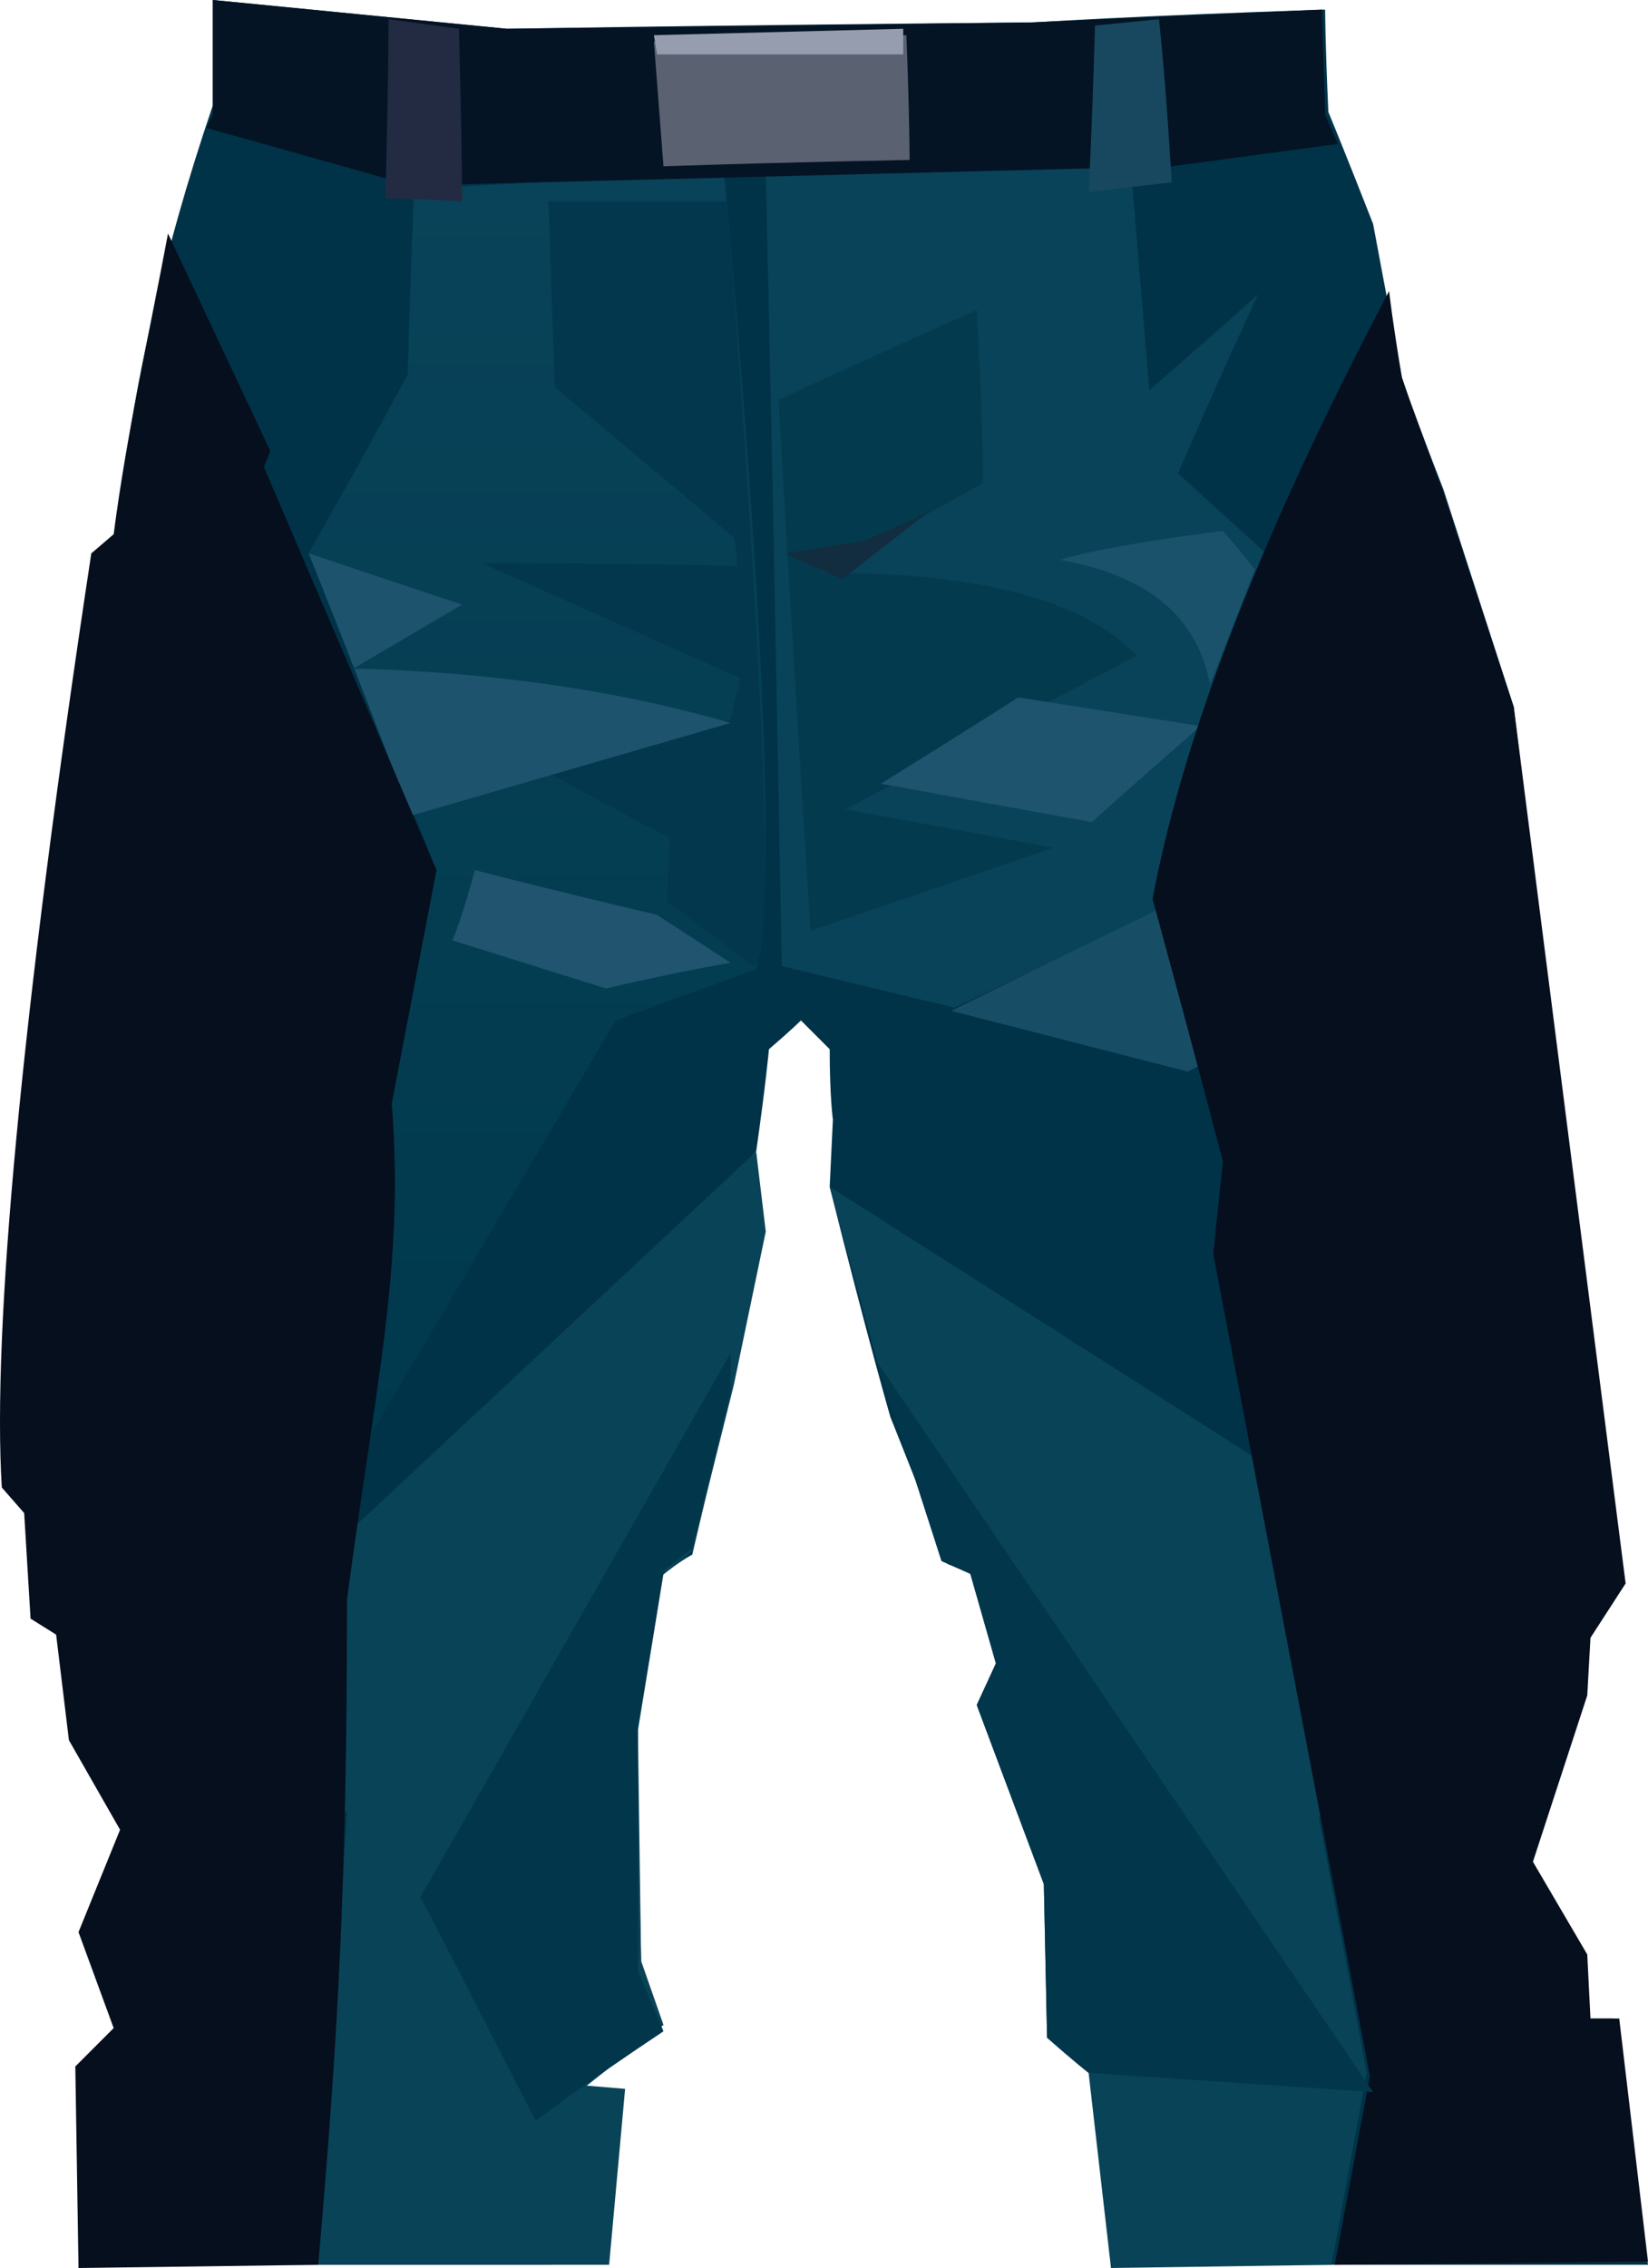 <?xml version="1.0" encoding="UTF-8" standalone="no"?>
<svg
   width="515.561"
   height="709"
   viewBox="0 0 515.561 709"
   version="1.1"
   id="svg35"
   sodipodi:docname="cb-layer-0953.svg"
   xmlns:inkscape="http://www.inkscape.org/namespaces/inkscape"
   xmlns:sodipodi="http://sodipodi.sourceforge.net/DTD/sodipodi-0.dtd"
   xmlns="http://www.w3.org/2000/svg"
   xmlns:svg="http://www.w3.org/2000/svg">
  <sodipodi:namedview
     id="namedview37"
     pagecolor="#ffffff"
     bordercolor="#666666"
     borderopacity="1.0"
     inkscape:pageshadow="2"
     inkscape:pageopacity="0.0"
     inkscape:pagecheckerboard="0" />
  <defs
     id="defs7">
    <linearGradient
       x1="281.819"
       y1="32.283"
       x2="281.819"
       y2="271.418"
       id="id-85948"
       gradientTransform="scale(0.598,1.673)"
       gradientUnits="userSpaceOnUse">
      <stop
         stop-color="#094359"
         offset="0%"
         id="stop2" />
      <stop
         stop-color="#00394D"
         offset="100%"
         id="stop4" />
    </linearGradient>
  </defs>
  <g
     transform="translate(-1.439)"
     id="id-85949">
    <g
       transform="translate(1)"
       id="id-85950">
      <path
         d="m 173,708 c 4,-50 5,-75 5,-75 15,-13 23,-20 23,-20 -1,-48 -2,-72 -2,-72 5,-32 8,-48 8,-48 6,-5 10,-7 10,-7 8,-34 12,-51 12,-51 -3,-18 -4,-27 -4,-27 4,-28 7,-42 7,-42 3,-4 5,-6 5,-6 3,-21 4,-32 4,-32 7,-6 10,-9 10,-9 6,6 9,9 9,9 0,15 1,22 1,22 l -1,21 c 12,48 19,72 19,72 12,30 18,46 18,46 6,2 9,3 9,3 5,19 8,28 8,28 -4,9 -7,13 -7,13 15,38 22,56 22,56 0,24 0,35 0,35 14,11 22,17 22,17 l 13,67 c 101,0 152,0 152,0 l -11,-77 h -9 c 0,-14 -1,-21 -1,-21 -11,-19 -16,-29 -16,-29 11,-34 16,-51 16,-51 1,-12 1,-18 1,-18 8,-12 11,-17 11,-17 C 485,312 474,221 474,221 L 452,153 C 443,130 439,118 439,118 433,86 430,70 430,70 421,47 416,35 416,35 415,13 415,3 415,3 354,5 324,7 324,7 214,8 159,9 159,9 98,3 67,0 67,0 67,22 67,33 67,33 51,80 41,125 37,167 14,340 4,440 6,467 c 5,3 7,4 7,4 1,22 1,33 1,33 6,3 8,5 8,5 4,26 5,39 5,39 10,15 15,23 15,23 -11,21 -16,32 -16,32 l 17,19 v 86 c 87,0 130,0 130,0 z"
         fill="#003348"
         id="id-85951" />
      <path
         d="m 240,54 c 76,-3 114,-4 114,-4 4,48 6,72 6,72 23,-20 34,-30 34,-30 -17,37 -25,56 -25,56 22,20 33,30 33,30 8,-2 12,-3 12,-3 l 24,24 -59,43 23,25 c -69,32 -103,48 -103,48 L 245,302 C 242,137 240,54 240,54 Z"
         fill="#094359"
         id="id-85952" />
      <path
         d="m 237,303 -44,16 c -53,90 -80,135 -80,135 4,-109 12,-170 24,-182 -26,-66 -40,-99 -40,-99 21,-37 31,-56 31,-56 1,-38 2,-58 2,-58 l 97,-5 c 13,144 16,227 10,249 z"
         fill="url(#id-85948)"
         id="id-85953"
         style="fill:url(#id-85948)" />
      <path
         d="m 172,63 h 56 c 12,159 15,239 8,239 -18,-14 -27,-20 -27,-20 1,-14 1,-20 1,-20 -25,-13 -37,-20 -37,-20 37,-11 56,-17 56,-17 l 3,-13 c -54,-24 -81,-36 -81,-36 54,0 80,1 80,1 0,-6 -1,-9 -1,-9 l -56,-47 z"
         fill="#03374d"
         id="id-85954" />
      <path
         d="m 97,173 48,16 -34,20 c 40,1 80,6 118,17 L 129,255 C 108,200 97,173 97,173 Z"
         fill="#1d536d"
         id="id-85955" />
      <path
         d="m 149,272 c -4,15 -7,22 -7,22 32,10 48,15 48,15 26,-6 39,-8 39,-8 l -23,-15 c -38,-9 -57,-14 -57,-14 z"
         fill="#20546f"
         id="id-85956" />
      <path
         d="m 244,125 c 41,-19 62,-28 62,-28 2,36 2,54 2,54 -34,19 -51,28 -51,28 49,0 82,8 99,26 -61,32 -91,48 -91,48 l 65,12 -76,26 C 247,180 244,125 244,125 Z"
         fill="#033a4e"
         id="id-85957" />
      <path
         d="m 342,257 c -44,-8 -66,-12 -66,-12 29,-18 43,-27 43,-27 l 57,9 c -23,20 -34,30 -34,30 z"
         fill="#1e546e"
         id="id-85958" />
      <path
         d="m 332,175 c 17,-5 51,-9 51,-9 7,8 10,12 10,12 l -14,36 c -4,-21 -19,-34 -47,-39 z"
         fill="#1a526b"
         id="id-85959" />
      <path
         d="m 298,316 c 67,-33 101,-49 101,-49 48,-28 72,-42 72,-42 l -16,67 -83,43 z"
         fill="#174e66"
         id="id-85960" />
      <path
         d="m 471,520 c -22,10 -33,15 -33,15 0,19 0,29 0,29 l -25,4 15,80 -11,60 -69,1 -7,-61 -13,-11 -1,-48 -21,-56 6,-13 -8,-28 -9,-4 -20,-62 -15,-55 132,84 c 52,43 79,65 79,65 z"
         fill="#094358"
         id="id-85961" />
      <path
         d="m 468,464 33,41 -5,6 v 18 c -18,-43 -28,-65 -28,-65 z"
         fill="#222d45"
         id="id-85962" />
      <path
         d="m 417,367 c 33,21 49,31 49,31 l 11,45 c -40,-51 -60,-76 -60,-76 z"
         fill="#222d45"
         id="id-85963" />
      <path
         d="m 435,91 c -39,74 -64,137 -74,190 15,55 22,82 22,82 -2,19 -3,29 -3,29 l 49,257 -11,59 98,-1 -9,-76 h -9 l -1,-20 -17,-29 17,-52 1,-18 11,-17 -35,-274 -22,-67 -11,-30 -2,-6 c -3,-18 -4,-27 -4,-27 z"
         fill="#060f1e"
         id="id-85964" />
      <path
         d="m 275,426 20,62 9,4 8,28 -6,13 21,56 1,48 c 9,8 13,11 13,11 l 89,6 z"
         fill="#02364b"
         id="id-85965" />
      <path
         d="m 37,510 c 23,3 35,4 35,4 l 165,-154 3,25 -10,48 -13,52 -9,7 -8,49 1,72 7,20 -24,19 12,1 -5,55 c -61,0 -91,0 -91,0 6,-94 9,-142 9,-142 l -9,9 C 58,532 37,510 37,510 Z"
         fill="#094357"
         id="id-85966" />
      <path
         d="M 100,708 25,709 24,646 36,634 25,604 38,572 22,544 18,511 10,506 8,473 1,465 C -2,416 7,318 29,173 l 7,-6 c 4,-31 11,-62 17,-94 l 32,68 -2,5 54,126 -14,73 c 4,51 -5,87 -14,155 0,90 -3,139 -9,208 z"
         fill="#060f1e"
         id="id-85967" />
      <path
         d="m 168,663 c -24,-47 -36,-70 -36,-70 l 97,-170 v 12 l -12,49 -9,7 c -5,32 -8,48 -8,48 v 24 53 l 8,19 c -27,18 -40,28 -40,28 z"
         fill="#02364b"
         id="id-85968" />
      <path
         d="m 65,40 c 43,12 64,18 64,18 L 367,52 419,45 415,36 414,3 323,7 159,9 67,0 v 36 z"
         fill="#041424"
         id="id-85969" />
      <path
         d="m 145,63 c -16,-1 -24,-1 -24,-1 1,-37 1,-56 1,-56 l 22,3 c 1,36 1,54 1,54 z"
         fill="#222b42"
         id="id-85970" />
      <path
         d="m 341,60 c 17,-2 26,-3 26,-3 -2,-34 -4,-51 -4,-51 l -20,2 c -1,35 -2,52 -2,52 z"
         fill="#18485f"
         id="id-85971" />
      <path
         d="m 285,50 c -51,1 -77,2 -77,2 -2,-26 -3,-39 -3,-39 l 79,-2 c 1,26 1,39 1,39 z"
         fill="#5a6171"
         id="id-85972" />
      <path
         d="m 283,17 h -77 l -1,-6 78,-2 c 0,5 0,8 0,8 z"
         fill="#969daf"
         id="id-85973" />
      <path
         d="m 291,160 c -18,14 -27,21 -27,21 -12,-5 -18,-8 -18,-8 l 25,-4 c 14,-6 20,-9 20,-9 z"
         fill="#122d40"
         id="id-85974" />
    </g>
  </g>
</svg>

